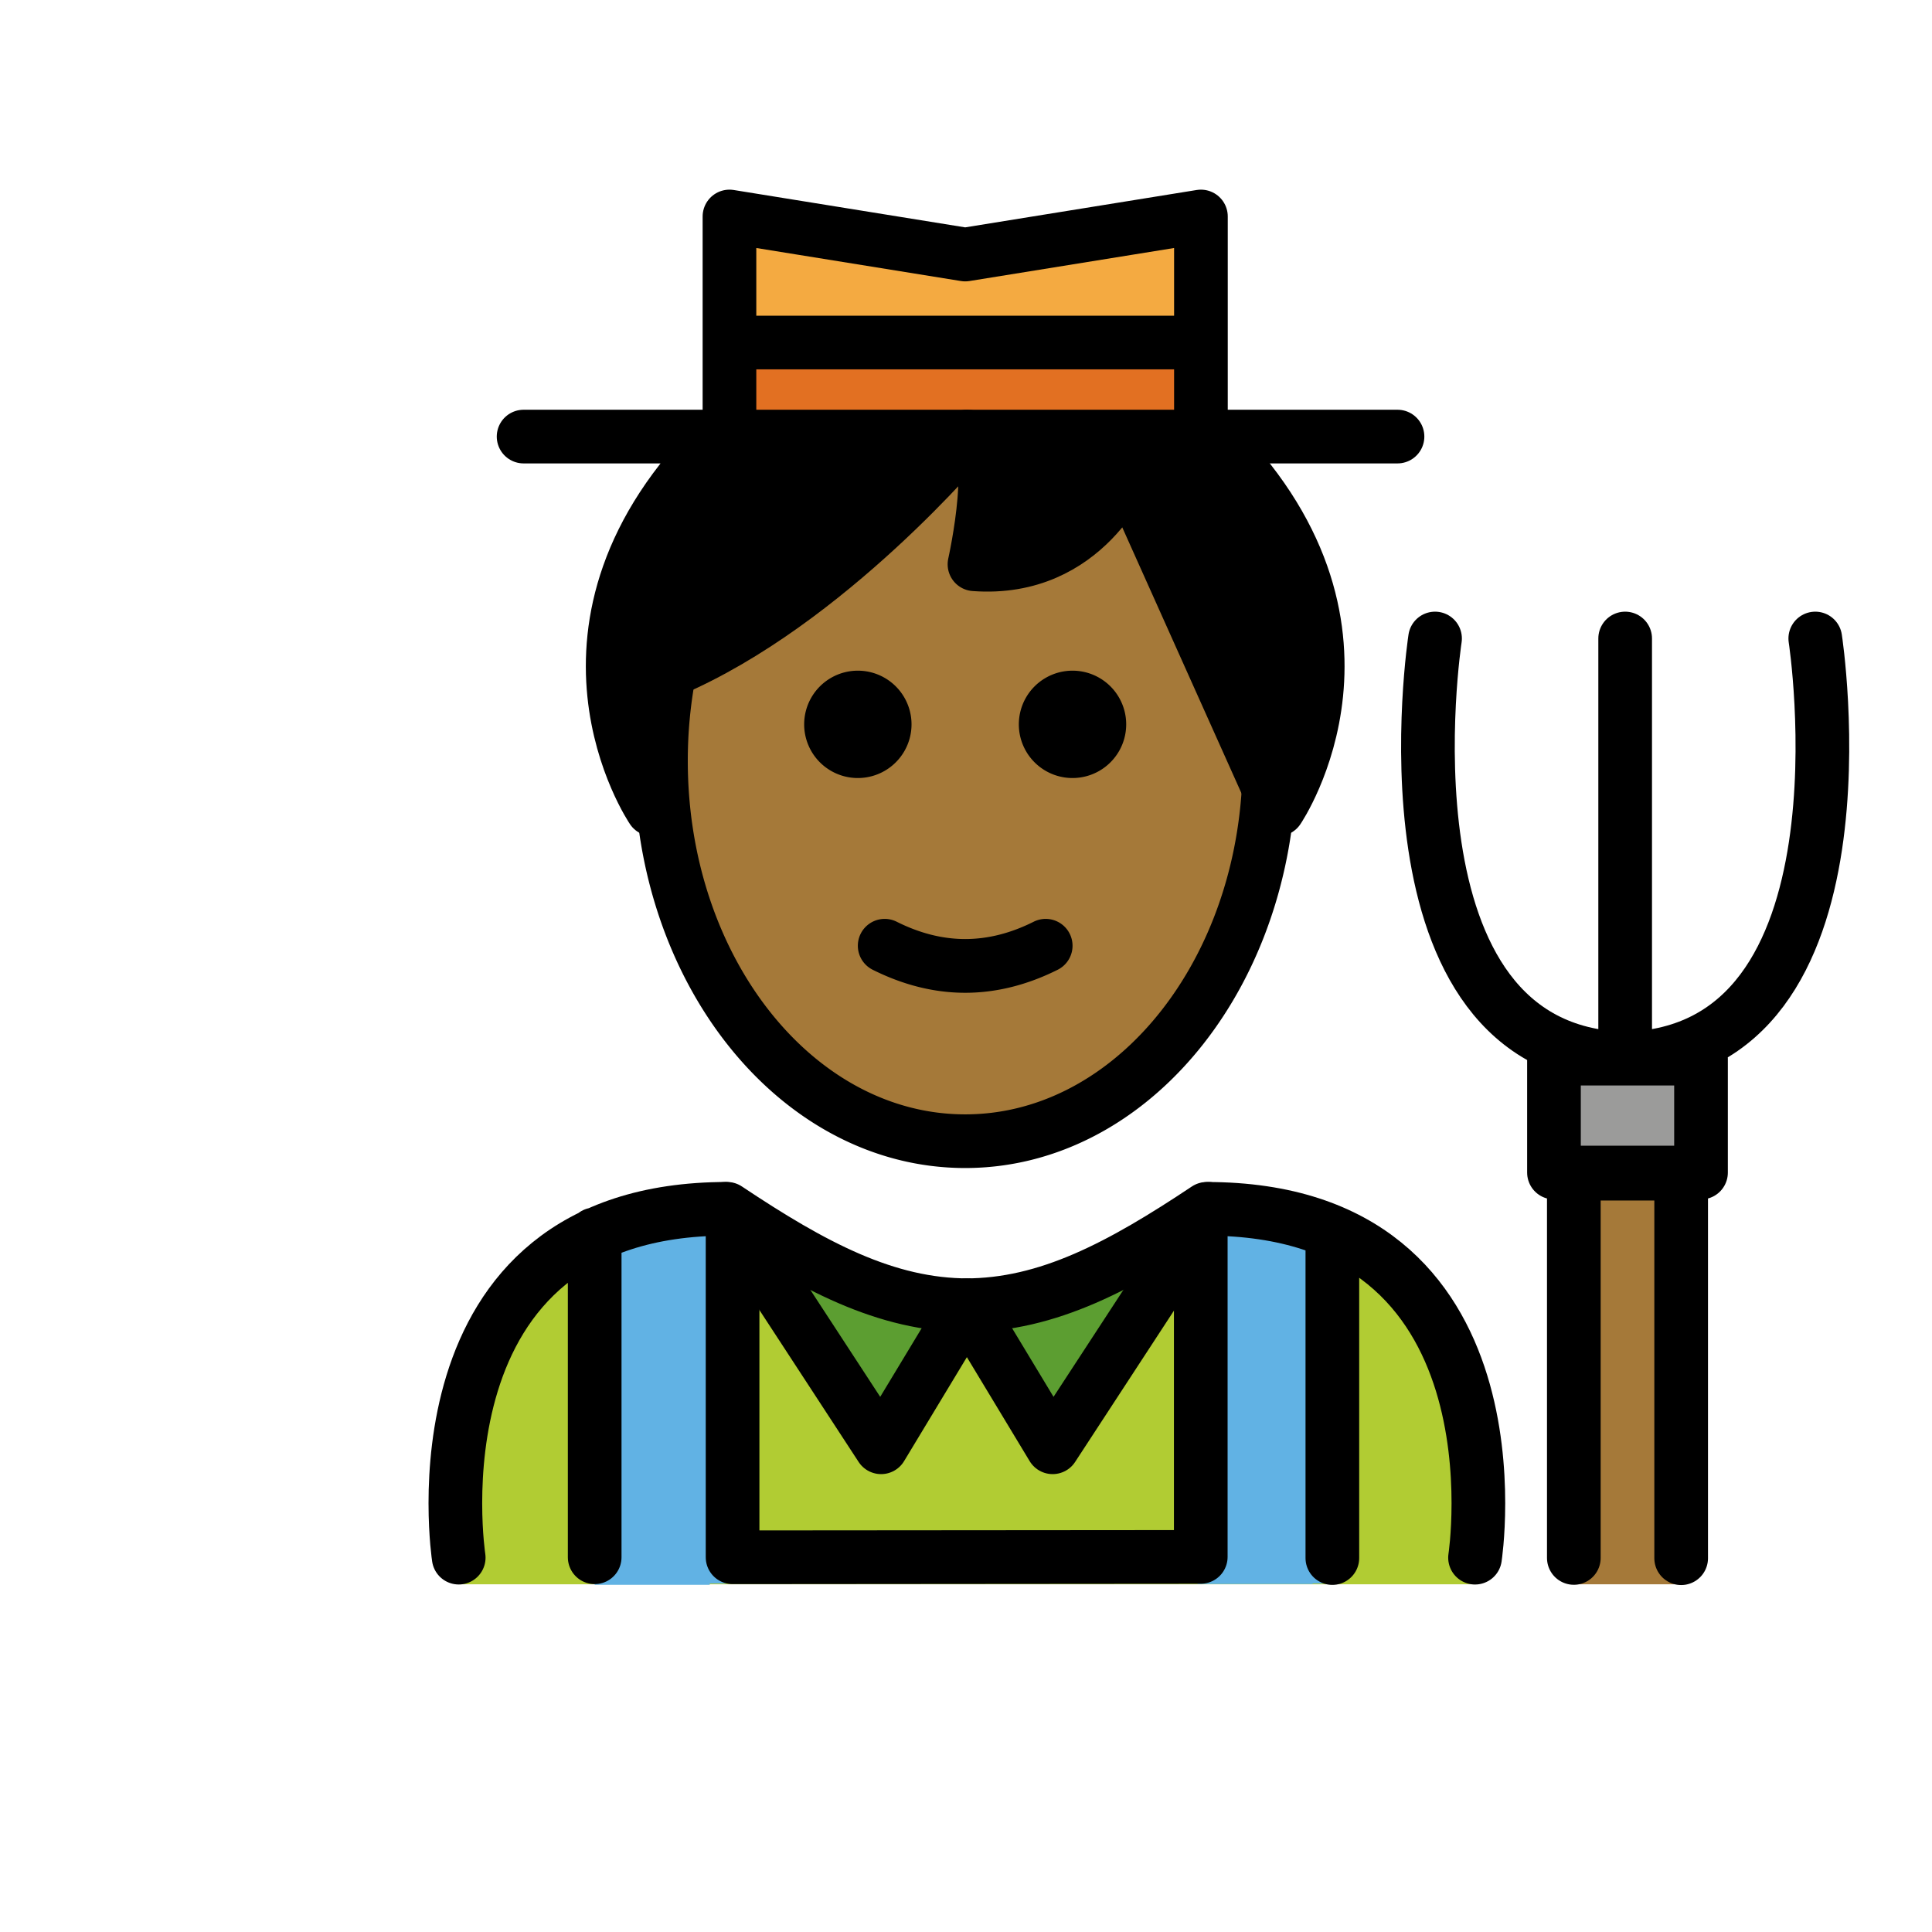 <svg xmlns="http://www.w3.org/2000/svg" viewBox="0 0 72 72"><path fill="#b1cc33" d="M54.97 59.042s2-13.993-10-13.993c-3.192 2.128-5.926 3.599-9 3.593h.125c-3.073.006-5.808-1.465-9-3.593-12 0-10 13.993-10 13.993"/><path fill="#5c9e31" d="m27.033 45.05 5.803 8.886 3.197-5.294M45.033 45.05l-5.804 8.886-3.196-5.294"/><path fill="#9b9b9a" d="M57.912 39.453h5.48v4.245h-5.48z"/><path fill="#a57939" d="M62.652 54.839v-11.1h-4v15.303h4.203v-4.203z"/><path fill="#61b2e4" d="M22.162 45.09h4.288v13.971h-4.288z"/><path fill="#61b2e4" d="m49.653 58.205-27.49-.17v.978h27.49z"/><path fill="#61b2e4" d="M48.92 45.09H44.63v13.942h4.289z"/><path fill="#f4aa41" d="M27.185 16.27V8.068l8.785 1.418 8.785-1.418v8.202"/><path fill="#e27022" d="M27.185 12.854h17.446v2.659H27.185z"/><path d="M24.724 24.994a17.756 17.756 0 0 0-.169 5.69l-.473-.523s-4.653-6.851 2.553-13.89h18.213c7.206 7.039 2.554 13.89 2.554 13.89l-5.66-12.625s-1.478 3.806-5.654 3.493c0 0 1.064-4.759-.284-4.759 0 0-5.183 6.217-11.073 8.725"/><path fill="#a57939" d="M41.742 17.536s-1.478 3.806-5.654 3.493c0 0 1.064-4.759-.284-4.759 0 0-5.18 6.212-11.066 8.722q-.024.111-.046.222c-.062.344-.11.695-.152 1.048-.02.167-.046.331-.06.5a18 18 0 0 0-.077 1.594c0 .45.021.893.054 1.331.01.14.027.276.04.414.69 7.003 5.456 12.428 11.245 12.428 5.992 0 10.887-5.815 11.298-13.175z"/><path d="M41.97 26.995a2 2 0 1 1-4.001-.001 2 2 0 0 1 4.001.001M33.97 26.995a2 2 0 1 1-4.001-.001 2 2 0 0 1 4.001.001M35.97 36.998c-1.152 0-2.304-.287-3.447-.858a1 1 0 1 1 .894-1.79c1.718.86 3.388.86 5.106 0a1 1 0 0 1 .894 1.79c-1.143.571-2.295.858-3.447.858"/><path fill="none" stroke="#000" stroke-linecap="round" stroke-linejoin="round" stroke-miterlimit="10" stroke-width="2" d="m27.033 45.05 5.803 8.886 3.197-5.294M45.033 45.05l-5.804 8.886-3.196-5.294M53.48 23.795s-2.376 15.416 7.085 15.658V23.795M67.65 23.795s2.376 15.416-7.085 15.658V23.795M57.912 39.453h5.48v4.245h-5.48zM62.652 58.07V43.74h-4v14.32"/><path fill="none" stroke="#000" stroke-linecap="round" stroke-linejoin="round" stroke-miterlimit="10" stroke-width="2" d="M54.97 58.05s2-13-10-13c-3.192 2.127-5.926 3.598-9 3.592h.125c-3.073.006-5.808-1.465-9-3.593-12 0-10 13-10 13M22.162 46.001v12.034M49.653 46.001v12.063"/><path fill="none" stroke="#000" stroke-linecap="round" stroke-linejoin="round" stroke-miterlimit="10" stroke-width="2" d="M27.301 45.305v12.73l17.448-.014V45.284"/><path fill="none" stroke="#000" stroke-miterlimit="10" d="M24.724 24.994a17.756 17.756 0 0 0-.169 5.69l-.473-.523s-4.653-6.851 2.553-13.89h18.213c7.206 7.039 2.554 13.89 2.554 13.89l-5.66-12.625s-1.478 3.806-5.654 3.493c0 0 1.064-4.759-.284-4.759 0 0-5.183 6.217-11.073 8.725"/><path fill="none" stroke="#000" stroke-miterlimit="10" stroke-width="2" d="M24.953 24.994a17.6 17.6 0 0 0-.321 3.362c0 7.828 5.076 14.173 11.338 14.173 5.97 0 10.862-5.767 11.306-13.087"/><path fill="none" stroke="#000" stroke-linecap="round" stroke-linejoin="round" stroke-miterlimit="10" stroke-width="2" d="M45.077 16.27c7.206 7.04 2.553 13.89 2.553 13.89l-5.66-12.624s-1.478 3.806-5.654 3.493c0 0 1.065-4.759-.283-4.759 0 0-5.184 6.217-11.073 8.725"/><path fill="none" stroke="#000" stroke-linecap="round" stroke-linejoin="round" stroke-miterlimit="10" stroke-width="2" d="M24.31 30.16s-4.652-6.85 2.553-13.89M27.185 16.27V8.068l8.785 1.418 8.785-1.418v8.202M27.185 12.765h17.57M19.513 16.27h32.568"/></svg>